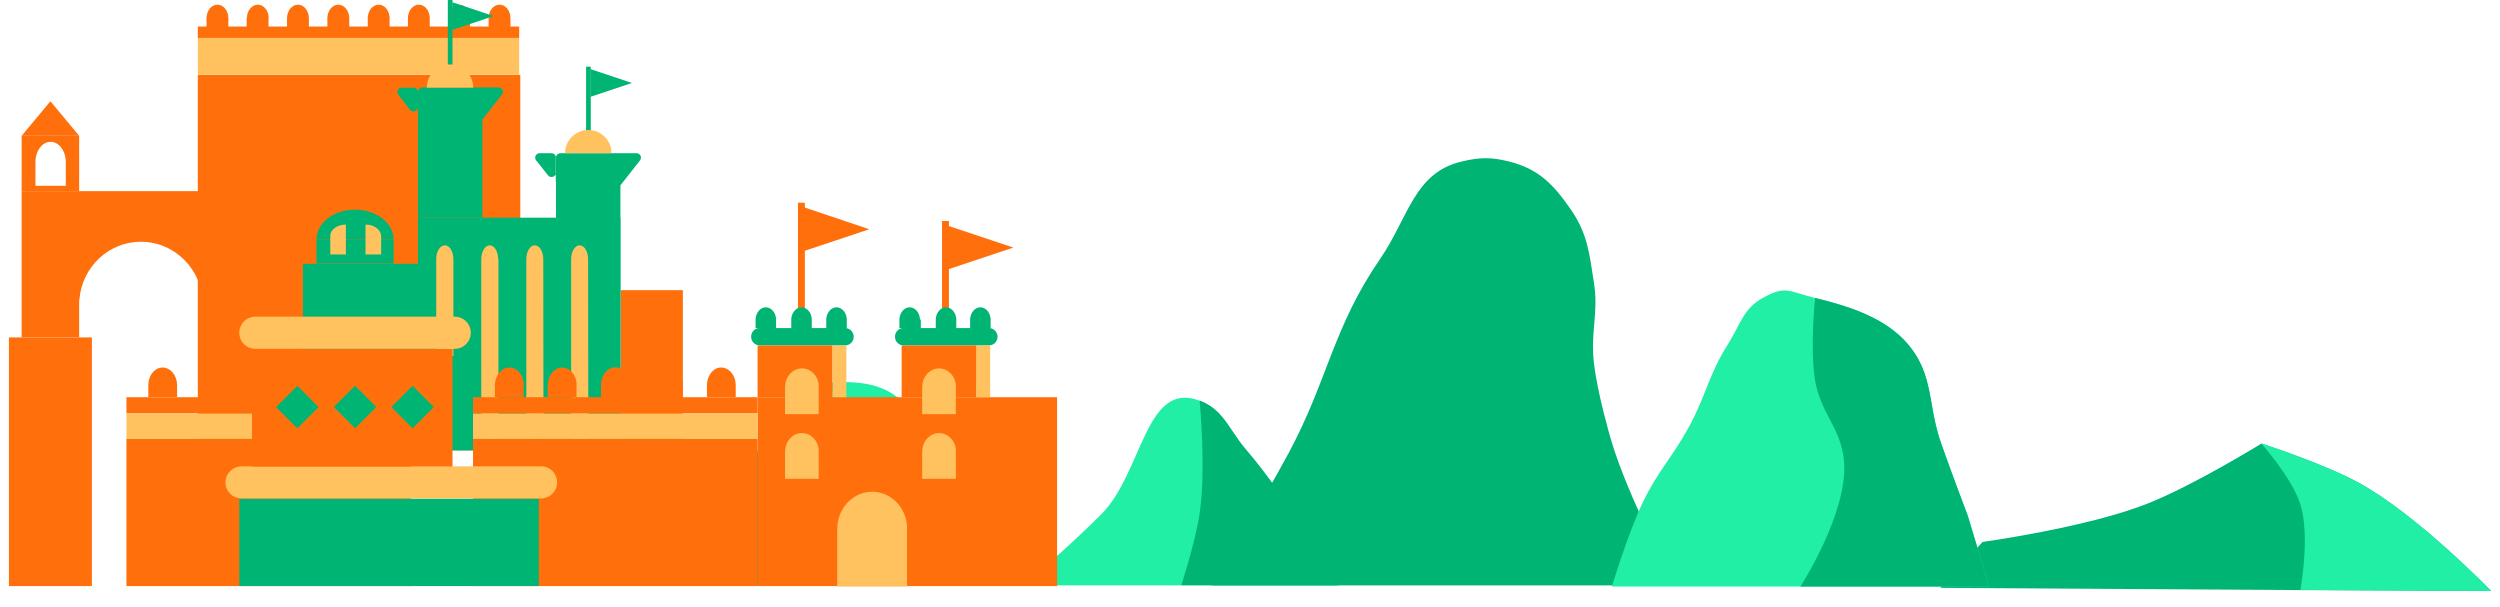 <?xml version="1.0" encoding="utf-8"?>
<!-- Generator: Adobe Illustrator 25.4.1, SVG Export Plug-In . SVG Version: 6.00 Build 0)  -->
<svg version="1.1" id="Слой_1" xmlns="http://www.w3.org/2000/svg" xmlns:xlink="http://www.w3.org/1999/xlink" x="0px" y="0px"
	 viewBox="0 0 1121 272" style="enable-background:new 0 0 1121 272;" xml:space="preserve">
<style type="text/css">
	.st0{fill:#20EFA5;}
	.st1{fill-rule:evenodd;clip-rule:evenodd;fill:#00B574;}
	.st2{fill:#00B574;}
	.st3{fill-rule:evenodd;clip-rule:evenodd;fill:#20EFA5;}
	.st4{fill:#FFC25E;}
	.st5{fill:#FF700D;}
	.st6{fill-rule:evenodd;clip-rule:evenodd;fill:#FF700D;}
	.st7{fill-rule:evenodd;clip-rule:evenodd;fill:#FFC25E;}
</style>
<g>
	<path class="st0" d="M447.1,262.5c0,0-14.8-18.2-24-30c-5.3-6.8-10.4-9.4-13.5-17.6c-3.7-10,4.6-17.8,0-27.4
		c-6.6-13.7-19.8-16.7-34.5-16.1c-20.3,0.9-24.1,21.4-39.5,35.2L274,262.5h108.6H447.1z"/>
	<path class="st1" d="M382.6,262.5H274l61.5-55.9c5.4-4.8,9.3-10.5,13.1-15.8c7-9.9,13.2-18.8,26.4-19.4c0,0-13.9,28.6-5.5,43.5
		c2,3.5,5.6,5.2,9,6.8c4.2,2,8.1,3.8,8.1,8.8c-0.1,4.5-4.2,6-8.4,7.6c-4.1,1.5-8.3,3.1-8.6,7.5C369,253.8,382.6,262.5,382.6,262.5z"
		/>
	<path class="st0" d="M600.2,262.5c0,0-22.6-39-41.4-60.7c-7.8-9-9.9-17.8-20.9-22.1c-24.3-9.4-25.5,32.1-43.9,50.7
		c-13,13.2-34.9,32.1-34.9,32.1h70.5H600.2z"/>
	<path class="st1" d="M558.8,201.7c18.7,21.7,41.4,60.7,41.4,60.7h-70.5c0,0,6.3-19.3,8.2-32.1c3-19.6,0-50.7,0-50.7
		c7.6,2.9,10.9,8,14.8,13.8C554.5,196.1,556.4,198.9,558.8,201.7z"/>
	<path class="st2" d="M722.2,196.6c7.8,27,29.1,65.9,29.1,65.9H543.2c0,0,21.9-35.7,34.6-59.3c17.8-33.2,19.8-56.2,41.1-87.2
		c12.6-18.3,15.1-38.6,36.6-43.6c8-1.9,13.1-2,21.1,0c13.2,3.3,19.8,10.1,27.6,21.3c7.7,11.1,8.4,19.6,10.5,32.9
		c2.2,13.9-1.6,22,0,36C716.2,176.2,722.2,196.6,722.2,196.6z"/>
	<path class="st2" d="M1117,265c0,0-33.2-34.3-59.5-48.6c-16.1-8.7-43.5-17.5-43.5-17.5s-30.4,18.8-51.5,27.1
		c-27.5,10.7-73.5,17-73.5,17l-19,20.6l161.7,1L1117,265z"/>
	<path class="st3" d="M1057.5,216.4c26.4,14.3,59.5,48.6,59.5,48.6l-85.5-0.5c0.6-3.6,4.2-25.3-0.1-38.6
		c-3.9-12-17.5-27.1-17.5-27.1S1041.4,207.6,1057.5,216.4z"/>
	<path class="st0" d="M736.8,224.9c-6.9,14.3-14,38.1-14,38.1h84.5h84.6l-9.5-31.6c0,0-7.5-19.8-12-32.6c-6.1-17.3-3.1-30.6-15-44.6
		c-10.1-11.8-26.4-16.9-41.5-20.6c-11.8-2.8-12.9-5.9-23.5,0c-8.8,4.9-10.1,12.1-15.5,20.6c-8.6,13.5-9.9,23-17.5,37.1
		C750,204.8,743.5,211.1,736.8,224.9z"/>
	<path class="st1" d="M807.3,263h84.6l-9.5-31.6c0,0-7.5-19.8-12-32.6c-2.2-6.3-3.3-12.1-4.2-17.5c-1.7-9.6-3.2-18.2-10.8-27.1
		c-10.1-11.8-26.4-16.9-41.5-20.6c0,0-2.4,22.8,0,37.1c1.2,7,3.9,12.2,6.5,17.2c3,5.7,5.9,11.3,6.5,19.4
		C828.5,230.3,807.3,263,807.3,263z"/>
</g>
<g>
	<rect x="88.7" y="17" class="st4" width="144.1" height="16.5"/>
	<path class="st5" d="M88.7,11.9h144.1V17H88.7V11.9z"/>
	<path class="st6" d="M102.4,8.2c0-3.4-2.2-6.1-4.9-6.1c-2.7,0-4.9,2.7-4.9,6.1H102.4z"/>
	<path class="st6" d="M138.5,8.2c0-3.4-2.2-6.1-4.9-6.1c-2.7,0-4.9,2.7-4.9,6.1H138.5z"/>
	<path class="st6" d="M120.5,8.2c0-3.4-2.2-6.1-4.9-6.1c-2.7,0-4.9,2.7-4.9,6.1H120.5z"/>
	<path class="st6" d="M156.6,8.2c0-3.4-2.2-6.1-4.9-6.1c-2.7,0-4.9,2.7-4.9,6.1H156.6z"/>
	<path class="st6" d="M174.7,8.2c0-3.4-2.2-6.1-4.9-6.1c-2.7,0-4.9,2.7-4.9,6.1H174.7z"/>
	<rect x="92.6" y="8" class="st5" width="9.8" height="4.3"/>
	<rect x="128.7" y="8" class="st5" width="9.8" height="4.3"/>
	<rect x="146.8" y="8" class="st5" width="9.8" height="4.3"/>
	<rect x="110.6" y="8" class="st5" width="9.8" height="4.3"/>
	<path class="st6" d="M182.9,8v0.2v4.1h9.8V8.2V8h0c-0.1-3.3-2.2-5.9-4.9-5.9C185.2,2.1,183,4.7,182.9,8L182.9,8z M210.8,8
		c-0.1-3.3-2.2-5.9-4.9-5.9c-2.7,0-4.8,2.6-4.9,5.9h0v0.2v4.1h9.8V8.2L210.8,8L210.8,8z M224,2.1c2.7,0,4.8,2.6,4.9,5.9h0v0.2v4.1
		h-9.8V8.2V8h0C219.2,4.7,221.3,2.1,224,2.1z M174.7,8h-9.8v4.3h9.8V8z"/>
	<rect x="88.7" y="33.6" class="st5" width="144.6" height="168.3"/>
	<rect x="422.4" y="99.1" class="st5" width="3.1" height="48"/>
	<path class="st5" d="M454.4,111l-29.4,9.8v-19.6L454.4,111z"/>
	<rect x="357.8" y="90.9" class="st5" width="3.1" height="48"/>
	<path class="st5" d="M389.8,102.8l-29.4,9.8V92.9L389.8,102.8z"/>
	<rect x="278.3" y="130.1" class="st5" width="27.9" height="71.8"/>
	<path class="st1" d="M176.5,107.4c0-7.4-7.7-13.4-17.3-13.4c-9.6,0-17.3,6-17.3,13.4H176.5z"/>
	<rect x="141.9" y="107.4" class="st2" width="34.6" height="10.8"/>
	<path class="st7" d="M148.1,105.7c0.1-2.8,3.2-5,7-5v5l0,0v8.4h-7v-8.2l0,0c0,0,0,0,0,0L148.1,105.7L148.1,105.7z"/>
	<path class="st7" d="M163.9,105.9L163.9,105.9l0-5.2c3.8,0,6.8,2.2,7,5h0v8.4h-7V105.9z"/>
	<path class="st1" d="M187.4,41.2c0-1.1,0.9-2,2-2h26.9h7.2c1.7,0,2.6,1.9,1.6,3.2l-8.8,11.2v0c0,0,0,0,0,0l0,0l0,0l0,0v43.9h-28.9
		V52.2h0.1c0-0.1-0.1-0.3-0.1-0.5V41.2z M183.8,49.2c1.2,1.5,3.6,0.7,3.6-1.2v-6.7c0-1.1-0.9-2-2-2h-5.2c-1.7,0-2.6,1.9-1.6,3.2
		L183.8,49.2z M278.3,97.6h-90.9v20.7h-51.6v52.7h51.6v31h90.9V97.6z M249.3,70.7c0-1.1,0.9-2,2-2h26.9h7.2c1.7,0,2.6,1.9,1.6,3.2
		l-8.8,11.2v14.5h-28.9v-16c0-0.2-0.1-0.3-0.1-0.5V70.7z M245.7,78.6c1.2,1.5,3.6,0.7,3.6-1.2v-6.7c0-1.1-0.9-2-2-2H242
		c-1.7,0-2.6,1.9-1.6,3.2L245.7,78.6z"/>
	<path class="st7" d="M199.5,110c2.1,0,3.8,2.8,3.8,6.2l0,0v43.4h-7.7v-43.4l0,0C195.6,112.8,197.3,110,199.5,110z"/>
	<path class="st7" d="M263.7,116.2c0-3.4-1.7-6.2-3.8-6.2c-2.1,0-3.8,2.8-3.8,6.2l0,0v85.7h7.7L263.7,116.2L263.7,116.2z"/>
	<path class="st7" d="M243.6,116.2c0-3.4-1.7-6.2-3.8-6.2c-2.1,0-3.8,2.8-3.8,6.2l0,0v85.7h7.7L243.6,116.2L243.6,116.2z"/>
	<path class="st7" d="M215.8,116.2L215.8,116.2v85.7h7.7v-85.7h-0.1c0-3.4-1.7-6.2-3.8-6.2C217.5,110,215.8,112.8,215.8,116.2z"/>
	<rect x="339.7" y="178.1" class="st5" width="134.3" height="84.7"/>
	<rect x="212.1" y="196.7" class="st5" width="127.6" height="66.1"/>
	<rect x="212.1" y="185.4" class="st4" width="127.6" height="11.4"/>
	<path class="st6" d="M234.9,172.5c-0.1-4.3-3-7.7-6.5-7.7c-3.5,0-6.3,3.4-6.5,7.7h0v0.3v5.4h12.9v-5.4L234.9,172.5L234.9,172.5z
		 M339.7,178.1v7.2H212.1v-7.2H339.7z M275.9,164.7c3.5,0,6.3,3.4,6.5,7.7h0v0.3v5.4h-12.9v-5.4v-0.3h0
		C269.6,168.2,272.4,164.7,275.9,164.7z M258.6,172.5c-0.1-4.3-3-7.7-6.5-7.7s-6.3,3.4-6.5,7.7h0v0.3v5.4h12.9v-5.4L258.6,172.5
		L258.6,172.5z M293.2,172.7v-0.3h0c0.1-4.3,3-7.7,6.5-7.7s6.3,3.4,6.5,7.7h0v0.3v5.4h-12.9V172.7z M317,172.5v0.3v5.4h12.9v-5.4
		v-0.3h0c-0.1-4.3-3-7.7-6.5-7.7C320,164.7,317.1,168.2,317,172.5L317,172.5z"/>
	<rect x="56.7" y="196.7" class="st5" width="127.6" height="66.1"/>
	<rect x="56.7" y="185.4" class="st4" width="127.6" height="11.4"/>
	<path class="st6" d="M66.5,172.5v0.3v5.4h12.9v-5.4v-0.3h0c-0.1-4.3-3-7.7-6.5-7.7S66.6,168.2,66.5,172.5L66.5,172.5z M56.7,178.1
		h127.6v7.2H56.7V178.1z M90.3,172.7v-0.3h0c0.1-4.3,3-7.7,6.5-7.7c3.5,0,6.3,3.4,6.5,7.7h0v0.3v5.4H90.3V172.7z"/>
	<path class="st1" d="M348,143c-0.2-2.9-2.2-5.2-4.6-5.2c-2.4,0-4.4,2.3-4.6,5.2h0v0.5v3.6h1.8c-2.1,0-3.8,1.7-3.8,3.9
		c0,2.1,1.7,3.9,3.9,3.9h38.2c2.1,0,3.9-1.7,3.9-3.9c0-2.1-1.7-3.9-3.8-3.9h0.7v-3.6V143h0c-0.2-2.9-2.2-5.2-4.6-5.2
		c-2.4,0-4.4,2.3-4.6,5.2h0v0.5v3.6H364v-3.6V143h0c-0.2-2.9-2.2-5.2-4.6-5.2c-2.4,0-4.4,2.3-4.6,5.2h0v0.5v3.6H348v-3.6L348,143
		L348,143z"/>
	<path class="st1" d="M412.5,143c-0.2-2.9-2.2-5.2-4.6-5.2c-2.4,0-4.4,2.3-4.6,5.2h0v0.5v3.6h1.8c-2.1,0-3.8,1.7-3.8,3.9
		c0,2.1,1.7,3.9,3.9,3.9h38.2c2.1,0,3.9-1.7,3.9-3.9c0-2.1-1.7-3.9-3.8-3.9h0.7v-3.6V143h0c-0.2-2.9-2.2-5.2-4.6-5.2
		c-2.4,0-4.4,2.3-4.6,5.2h0v0.5v3.6h-6.2v-3.6V143h0c-0.2-2.9-2.2-5.2-4.6-5.2s-4.4,2.3-4.6,5.2h0v0.5v3.6h-6.7v-3.6L412.5,143
		L412.5,143z"/>
	<rect x="339.7" y="154.9" class="st5" width="33.6" height="23.2"/>
	<rect x="373.3" y="154.9" class="st4" width="6.2" height="23.2"/>
	<rect x="404.3" y="154.9" class="st5" width="33.6" height="23.2"/>
	<rect x="437.8" y="154.9" class="st4" width="6.2" height="23.2"/>
	<path class="st7" d="M352.1,173.2v-0.6h0c0.3-4.1,3.5-7.4,7.5-7.4s7.2,3.3,7.5,7.4h0v0.6v12.5h-15.1V173.2z"/>
	<path class="st7" d="M352.1,202.2v-0.6h0c0.3-4.1,3.5-7.4,7.5-7.4s7.2,3.3,7.5,7.4h0v0.6v12.5h-15.1V202.2z"/>
	<path class="st7" d="M375.4,237C375.4,237.1,375.4,237.1,375.4,237L375.4,237v26h31.3v-27.2h0c-0.6-8.6-7.4-15.3-15.6-15.3
		c-8.2,0-15,6.7-15.6,15.3h0V237z"/>
	<path class="st7" d="M413.6,173.2v-0.6h0c0.3-4.1,3.6-7.4,7.5-7.4s7.2,3.3,7.5,7.4h0v0.6v12.5h-15.1V173.2z"/>
	<path class="st7" d="M413.6,202.2v-0.6h0c0.3-4.1,3.6-7.4,7.5-7.4s7.2,3.3,7.5,7.4h0v0.6v12.5h-15.1V202.2z"/>
	<rect x="107.3" y="223.6" class="st2" width="134.3" height="39.2"/>
	<path class="st4" d="M108.3,209.1h134.3c4,0,7.2,3.2,7.2,7.2v0c0,4-3.2,7.2-7.2,7.2H108.3c-4,0-7.2-3.2-7.2-7.2v0
		C101.1,212.4,104.3,209.1,108.3,209.1z"/>
	<path class="st4" d="M114.5,142h89.4c4,0,7.2,3.2,7.2,7.2v0c0,4-3.2,7.2-7.2,7.2h-89.4c-4,0-7.2-3.2-7.2-7.2v0
		C107.3,145.2,110.5,142,114.5,142z"/>
	<rect x="113" y="156.5" class="st5" width="89.9" height="52.7"/>
	
		<rect x="152.5" y="175.8" transform="matrix(0.707 -0.707 0.707 0.707 -82.45 166.028)" class="st2" width="13.5" height="13.5"/>
	
		<rect x="178.3" y="175.8" transform="matrix(0.707 -0.707 0.707 0.707 -74.888 184.287)" class="st2" width="13.5" height="13.5"/>
	
		<rect x="126.6" y="175.8" transform="matrix(0.707 -0.707 0.707 0.707 -90.012 147.77)" class="st2" width="13.5" height="13.5"/>
	<rect x="200.8" y="0" class="st2" width="2.1" height="30.5"/>
	<path class="st2" d="M221.4,7.2l-18.6,6.2V1L221.4,7.2z"/>
	<rect x="262.8" y="29.9" class="st2" width="2.1" height="30.5"/>
	<path class="st2" d="M283.4,37.2l-18.6,6.2V31L283.4,37.2z"/>
	<rect x="4" y="151.3" class="st5" width="37.2" height="111.5"/>
	<path class="st6" d="M88.7,85.7h-79v65.6h25.8v-14.7v-2.2h0.1c1.1-14.5,13-26,27.6-26c11.5,0,21.4,7.2,25.6,17.4V85.7z"/>
	<path class="st6" d="M35.5,60.9H9.7v24.8h25.8V60.9z M15.9,72.7L15.9,72.7v-0.6h0c0.2-4.8,3.2-8.5,6.8-8.5c3.6,0,6.6,3.8,6.8,8.5h0
		v11.2H15.9V72.7L15.9,72.7z"/>
	<path class="st5" d="M22.6,45.4l12.9,15.5H9.7L22.6,45.4z"/>
	<path class="st7" d="M274.2,68.7c0-5.7-4.6-10.4-10.4-10.4c-5.7,0-10.4,4.6-10.4,10.4H274.2z"/>
	<path class="st7" d="M212.2,39.3c0-5.7-4.6-10.4-10.4-10.4c-5.7,0-10.4,4.6-10.4,10.4H212.2z"/>
</g>
</svg>

